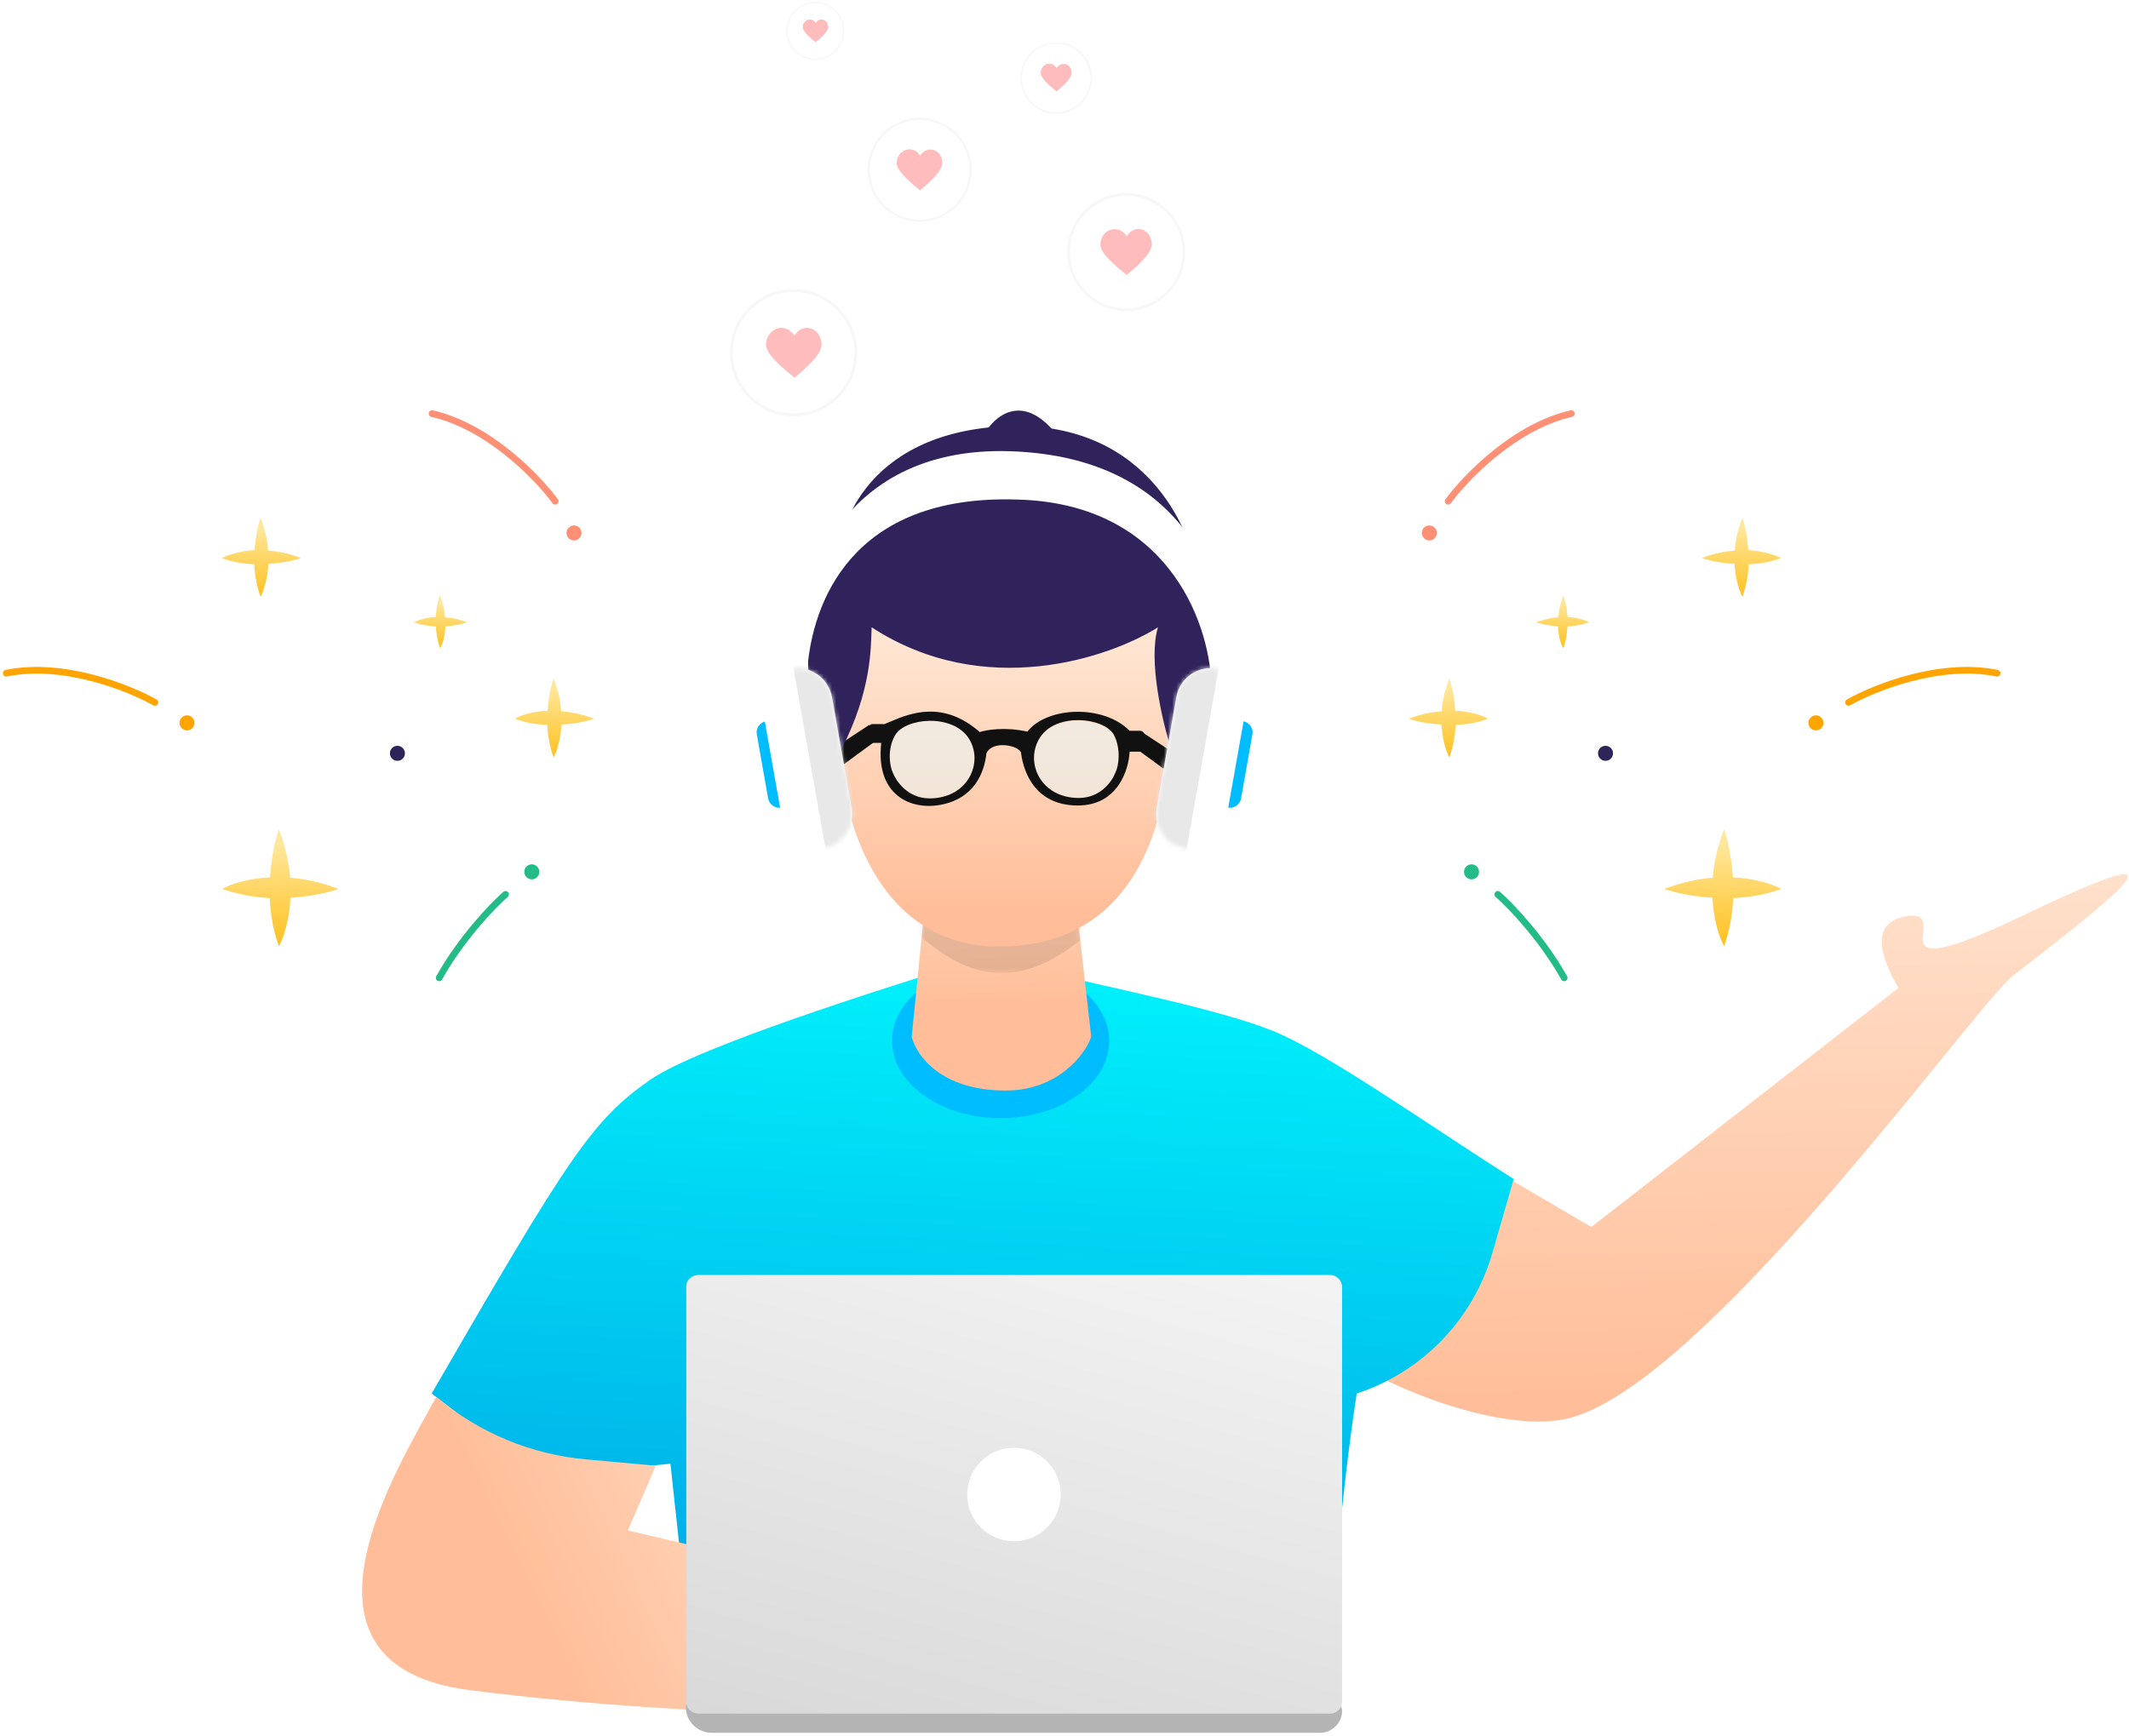 <?xml version="1.0" encoding="utf-8"?>
<!-- Generator: Adobe Illustrator 24.0.2, SVG Export Plug-In . SVG Version: 6.00 Build 0)  -->
<svg version="1.1" id="Capa_1" xmlns="http://www.w3.org/2000/svg" xmlns:xlink="http://www.w3.org/1999/xlink" x="0px" y="0px"
	 viewBox="0 0 510 416" style="enable-background:new 0 0 510 416;" xml:space="preserve">
<style type="text/css">
	.st0{fill:url(#SVGID_1_);}
	.st1{fill:url(#SVGID_2_);}
	.st2{fill:url(#SVGID_3_);}
	.st3{fill:#30235B;}
	.st4{fill:#00BDFF;}
	.st5{fill:url(#SVGID_4_);}
	.st6{fill:url(#SVGID_5_);filter:url(#Adobe_OpacityMaskFilter);}
	.st7{mask:url(#mask0_1_);}
	.st8{opacity:0.1;enable-background:new    ;}
	.st9{fill:url(#SVGID_6_);}
	.st10{fill:#111111;}
	.st11{fill:#FFFFFF;}
	.st12{fill:#FFFFFF;filter:url(#Adobe_OpacityMaskFilter_1_);}
	.st13{mask:url(#mask1_1_);}
	.st14{fill:#E8E8E8;}
	.st15{fill:#FFFFFF;filter:url(#Adobe_OpacityMaskFilter_2_);}
	.st16{mask:url(#mask2_1_);}
	.st17{opacity:0.5;fill:#E6FCFF;enable-background:new    ;}
	.st18{fill-rule:evenodd;clip-rule:evenodd;fill:#111111;}
	.st19{fill:#B4B4B4;}
	.st20{fill:url(#SVGID_7_);}
	.st21{fill-rule:evenodd;clip-rule:evenodd;fill:url(#SVGID_8_);}
	.st22{fill-rule:evenodd;clip-rule:evenodd;fill:url(#SVGID_9_);}
	.st23{fill-rule:evenodd;clip-rule:evenodd;fill:url(#SVGID_10_);}
	.st24{fill-rule:evenodd;clip-rule:evenodd;fill:url(#SVGID_11_);}
	.st25{fill:#2F235A;}
	.st26{fill:#FE9076;}
	.st27{fill:#FFA400;}
	.st28{fill:#23BB86;}
	.st29{fill:none;stroke:#FE9076;stroke-width:1.603;stroke-linecap:round;}
	.st30{fill:none;stroke:#FFA400;stroke-width:1.603;stroke-linecap:round;}
	.st31{fill:none;stroke:#23BB86;stroke-width:1.603;stroke-linecap:round;}
	.st32{fill-rule:evenodd;clip-rule:evenodd;fill:url(#SVGID_12_);}
	.st33{fill-rule:evenodd;clip-rule:evenodd;fill:url(#SVGID_13_);}
	.st34{fill-rule:evenodd;clip-rule:evenodd;fill:url(#SVGID_14_);}
	.st35{fill-rule:evenodd;clip-rule:evenodd;fill:url(#SVGID_15_);}
	.st36{fill:#FFBCBC;}
	.st37{fill:none;stroke:#F7F7F7;stroke-width:0.65;}
	.st38{fill:none;stroke:#F7F7F7;stroke-width:0.575;}
	.st39{fill:none;stroke:#F7F7F7;stroke-width:0.393;}
	.st40{fill:none;stroke:#F7F7F7;stroke-width:0.322;}
	.st41{fill:none;stroke:#F7F7F7;stroke-width:0.703;}
</style>
<linearGradient id="SVGID_1_" gradientUnits="userSpaceOnUse" x1="408.363" y1="257.449" x2="411.01" y2="81.581" gradientTransform="matrix(1 0 0 -1 0 415.89)">
	<stop  offset="0" style="stop-color:#FFEFE0"/>
	<stop  offset="1" style="stop-color:#FFBE99"/>
</linearGradient>
<path class="st0" d="M381.2,294l-39.7-23.3l-31.2,46.4c18.2,15.2,48.9,26.3,64.7,22.9c32.5-6.9,98.1-99.1,107.2-106.2
	c31-23.9,41.1-33,2.3-14.4c-37,17.7-17.4,0-26.5,0c-10.9,0.8-7.3,10.4-3.2,17.3L381.2,294z"/>
<linearGradient id="SVGID_2_" gradientUnits="userSpaceOnUse" x1="238.374" y1="215.526" x2="225.974" y2="-32.812" gradientTransform="matrix(1 0 0 -1 0 415.89)">
	<stop  offset="0" style="stop-color:#00FFFF"/>
	<stop  offset="1" style="stop-color:#008EDF"/>
</linearGradient>
<path class="st1" d="M155.8,258.7c11.2-7.8,55.5-21.8,74.9-27.8l20.6,2.2c13,3.2,40.8,8.7,53.6,13.9c12.8,5.2,36,21.7,57.7,35.5
	l-5.1,17.7c-4.6,15.9-16.7,28.5-32.5,33.7c-4,25.7-7.5,67.5-7,80.5l-150.5-0.1l-6.9-63.6l-31,3.3l-26.2-20.1
	C136.2,277.2,141.8,268.4,155.8,258.7z"/>
<linearGradient id="SVGID_3_" gradientUnits="userSpaceOnUse" x1="250.032" y1="81.501" x2="131.36" y2="24.627" gradientTransform="matrix(1 0 0 -1 0 415.89)">
	<stop  offset="6.779660e-02" style="stop-color:#FFEFE0"/>
	<stop  offset="1" style="stop-color:#FFBE99"/>
</linearGradient>
<path class="st2" d="M112.7,405c-47.7-6-16.7-54.4-8.2-70.3c10.2,8.6,22.9,13.9,36.2,15l16.4,1.5l-6.7,15.5l72.6,17l10.2,28.3
	C226,410.7,172,412.5,112.7,405z"/>
<path class="st3" d="M235.8,104c2.3-4.2,9.1-10.2,17.2,0H235.8z"/>
<ellipse class="st4" cx="239.7" cy="249.4" rx="26" ry="18.5"/>
<linearGradient id="SVGID_4_" gradientUnits="userSpaceOnUse" x1="237.597" y1="242.502" x2="239.677" y2="176.116" gradientTransform="matrix(1 0 0 -1 0 415.89)">
	<stop  offset="0" style="stop-color:#FFEFE0"/>
	<stop  offset="1" style="stop-color:#FFBE99"/>
</linearGradient>
<path class="st5" d="M218.4,248.4l3.6-36.1h35.3l4.1,36.1c-1.4,4.3-8.1,12.9-20.5,12.9C225.1,261.3,219.4,252.6,218.4,248.4z"/>
<defs>
	<filter id="Adobe_OpacityMaskFilter" filterUnits="userSpaceOnUse" x="211.1" y="185.4" width="59" height="47.8">
		<feColorMatrix  type="matrix" values="1 0 0 0 0  0 1 0 0 0  0 0 1 0 0  0 0 0 1 0"/>
	</filter>
</defs>
<mask maskUnits="userSpaceOnUse" x="211.1" y="185.4" width="59" height="47.8" id="mask0_1_">
	
		<linearGradient id="SVGID_5_" gradientUnits="userSpaceOnUse" x1="242.837" y1="242.379" x2="239.923" y2="166.748" gradientTransform="matrix(1 0 0 -1 0 415.89)">
		<stop  offset="0" style="stop-color:#FFEFE0"/>
		<stop  offset="1" style="stop-color:#FFBE99"/>
	</linearGradient>
	<path class="st6" d="M218.4,248.4l3.6-36.1h35.3l4.1,36.2c-1.4,4.3-8.1,12.8-20.5,12.8C225.1,261.3,219.4,252.6,218.4,248.4z"/>
</mask>
<g class="st7">
	<path class="st8" d="M270.1,213.6c-32,39.5-49.8,7.7-59,3l6.3-26.7l37.8-4.5L270.1,213.6z"/>
</g>
<linearGradient id="SVGID_6_" gradientUnits="userSpaceOnUse" x1="240.822" y1="277.93" x2="240.822" y2="198.211" gradientTransform="matrix(1 0 0 -1 0 415.89)">
	<stop  offset="0" style="stop-color:#FFEFE0"/>
	<stop  offset="1" style="stop-color:#FFBE99"/>
</linearGradient>
<path class="st9" d="M239.1,226.8c-38.1,0-44.7-54.7-32.9-79.7c26.5-32.4,59.6-13.5,72.9,0C282.3,167.9,285.8,226.8,239.1,226.8z"/>
<path class="st10" d="M279.7,184.9l-7.5-5.5l1.2-4.1l8.5,5.6L279.7,184.9z"/>
<path class="st10" d="M201.9,183.3l7.5-5.5l-1.2-4.1l-8.5,5.6L201.9,183.3z"/>
<path class="st3" d="M208.8,150.3c27,17.6,57,7.3,68.6,0c-2.4,7.7,1,22.5,3.1,29c17.6-22.9,11.8-35.3,6.8-38.6
	c-0.8-11.4-11.2-39.9-46-38.6c-34.8,1.4-41.6,26.1-40.6,35.2c-13.2,17.9-5.3,35.4,1,42C208.8,165.2,208.6,155.4,208.8,150.3z"/>
<g>
	<path class="st11" d="M243.9,119.7c-40.3-1.4-49.3,25.2-50.5,40.6c-0.1,1.2-1.1,2.2-2.3,2.2c-1.3,0-2.4-1.1-2.3-2.4
		c1.8-19.8,12.3-54.3,55.1-51.9c43.3,2.4,51.7,36.8,50.4,56c-0.1,1-0.9,1.8-2,1.8c-1.1,0-2-0.9-2.1-2
		C289.6,148.1,279,120.7,243.9,119.7z"/>
</g>
<g>
	<path class="st4" d="M297.8,172.8L297.8,172.8c1.5,0.3,2.5,1.7,2.2,3.2l-2.7,15.3c-0.3,1.5-1.7,2.5-3.2,2.2l0,0
		c-1.5-0.3-2.5-1.7-2.2-3.2l2.7-15.3C294.9,173.5,296.3,172.5,297.8,172.8z"/>
</g>
<g>
	<path class="st11" d="M291.6,160.2L291.6,160.2c4.6,0.8,7.6,5.2,6.8,9.8l-4.7,26.5c-0.8,4.6-5.2,7.6-9.8,6.8h0
		c-4.6-0.8-7.6-5.2-6.8-9.8l4.7-26.5C282.6,162.4,287,159.4,291.6,160.2z"/>
</g>
<g>
	<path class="st4" d="M183.5,172.8L183.5,172.8c-1.5,0.3-2.5,1.7-2.2,3.2l2.7,15.3c0.3,1.5,1.7,2.5,3.2,2.2l0,0
		c1.5-0.3,2.5-1.7,2.2-3.2l-2.7-15.3C186.4,173.5,185,172.5,183.5,172.8z"/>
</g>
<g>
	<path class="st11" d="M189.5,160.2L189.5,160.2c-4.6,0.8-7.6,5.2-6.8,9.8l4.7,26.5c0.8,4.6,5.2,7.6,9.8,6.8l0,0
		c4.6-0.8,7.6-5.2,6.8-9.8l-4.7-26.5C198.4,162.4,194.1,159.4,189.5,160.2z"/>
</g>
<defs>
	<filter id="Adobe_OpacityMaskFilter_1_" filterUnits="userSpaceOnUse" x="189.8" y="154.8" width="29.9" height="50.6">
		<feColorMatrix  type="matrix" values="1 0 0 0 0  0 1 0 0 0  0 0 1 0 0  0 0 0 1 0"/>
	</filter>
</defs>
<mask maskUnits="userSpaceOnUse" x="189.8" y="154.8" width="29.9" height="50.6" id="mask1_1_">
	<path class="st12" d="M189.5,160.2L189.5,160.2c-4.6,0.8-7.6,5.2-6.8,9.8l4.7,26.5c0.8,4.6,5.2,7.6,9.8,6.8l0,0
		c4.6-0.8,7.6-5.2,6.8-9.8l-4.7-26.5C198.4,162.4,194.1,159.4,189.5,160.2z"/>
</mask>
<g class="st13">
	
		<rect x="193.8" y="156.4" transform="matrix(0.985 -0.175 0.175 0.985 -28.415 38.697)" class="st14" width="21.9" height="47.5"/>
</g>
<defs>
	<filter id="Adobe_OpacityMaskFilter_2_" filterUnits="userSpaceOnUse" x="262.3" y="154.8" width="29.9" height="50.6">
		<feColorMatrix  type="matrix" values="1 0 0 0 0  0 1 0 0 0  0 0 1 0 0  0 0 0 1 0"/>
	</filter>
</defs>
<mask maskUnits="userSpaceOnUse" x="262.3" y="154.8" width="29.9" height="50.6" id="mask2_1_">
	<path class="st15" d="M291.6,160.2L291.6,160.2c4.6,0.8,7.6,5.2,6.8,9.8l-4.7,26.5c-0.8,4.6-5.2,7.6-9.8,6.8h0
		c-4.6-0.8-7.6-5.2-6.8-9.8l4.7-26.5C282.6,162.4,287,159.4,291.6,160.2z"/>
</mask>
<g class="st16">
	
		<rect x="253.5" y="169.2" transform="matrix(0.175 -0.985 0.985 0.175 51.317 421.584)" class="st14" width="47.5" height="21.9"/>
</g>
<path class="st17" d="M222.7,191.3c-5.4,0-8.1-4.3-8.8-6.1c-0.8-1.6-1.4-5.7,0.5-9c2.4-4.2,13.6-5.3,17.6,0.6
	C235.8,182.6,231.9,191.3,222.7,191.3z"/>
<path class="st17" d="M258.4,191.3c5.4,0,8.1-4.3,8.8-6.1c0.8-1.6,1.4-5.7-0.5-9c-2.4-4.2-13.6-5.3-17.6,0.6
	C245.3,182.6,249.2,191.3,258.4,191.3z"/>
<path class="st18" d="M234.7,175.4c-8.8-7.7-16.7-4.5-21.4-2.5c-0.5,0.2-1,0.4-1.4,0.6l-2.9,0c-0.6,0-1,0.5-1,1l0,2.5
	c0,0.5,0.5,1,1,1h2.1c-1.5,13.3,8.2,16.8,16,14.4c7-2.1,8.8-8.2,9.2-11.9c1.5-3.3,8-1.8,8.3-0.1c0,0,0,0.1,0,0.1l0,0
	c0.3,2.1,1.9,12.5,13.6,12.5c9.6,0,12.2-8.6,12.4-12.9l2.5,0c0.6,0,1-0.5,1-1l0-3c0-0.6-0.5-1-1-1l-2.5,0
	c-6.3-6.4-19.8-5.8-24.5,0.2C240.7,174.1,236.2,174.9,234.7,175.4z M222.7,191.3c-5.4,0-8.1-4.3-8.8-6.1c-0.8-1.6-1.4-5.7,0.5-9
	c2.4-4.2,13.6-5.3,17.6,0.6C235.8,182.6,231.9,191.3,222.7,191.3z M267.2,185.1c-0.7,1.9-3.4,6.1-8.8,6.1c-9.2,0-13.1-8.7-9.2-14.6
	c3.9-5.9,15.2-4.7,17.6-0.6C268.6,179.4,268,183.6,267.2,185.1z"/>
<path class="st19" d="M164.3,409.1c0-0.6,0.4-1,1-1h154.4c1,0,1.8,0.8,1.8,1.8c0,2.9-2.4,5.3-5.3,5.3H170.4
	C167,415.1,164.3,412.4,164.3,409.1z"/>
<linearGradient id="SVGID_7_" gradientUnits="userSpaceOnUse" x1="279.243" y1="188.194" x2="221.138" y2="-20.301" gradientTransform="matrix(1 0 0 -1 0 415.89)">
	<stop  offset="1.717770e-02" style="stop-color:#FFFFFF"/>
	<stop  offset="1" style="stop-color:#D7D7D7"/>
</linearGradient>
<path class="st20" d="M167.3,305.5h151.3c1.6,0,2.9,1.3,2.9,2.9v99.3c0,1.6-1.3,2.9-2.9,2.9H167.3c-1.6,0-2.9-1.3-2.9-2.9v-99.3
	C164.3,306.8,165.6,305.5,167.3,305.5z"/>
<circle class="st11" cx="242.9" cy="358.1" r="11.2"/>
<linearGradient id="SVGID_8_" gradientUnits="userSpaceOnUse" x1="132.893" y1="251.458" x2="132.893" y2="233.568" gradientTransform="matrix(1 0 0 -1 0 415.89)">
	<stop  offset="0" style="stop-color:#FFE89E"/>
	<stop  offset="1" style="stop-color:#FFBF1A"/>
</linearGradient>
<path class="st21" d="M131.2,170.3c0.2-3.4,0.9-6.3,1.4-7.8c1.1,2.8,1.7,5.5,1.8,7.9c2.4,0.2,5.1,0.7,7.9,1.8
	c-1.6,0.6-4.4,1.2-7.8,1.4c-0.2,3.6-1.1,6.4-1.9,7.9c-0.9-2.6-1.4-5.3-1.5-7.8c-2.5-0.1-5.2-0.5-7.8-1.5
	C124.8,171.4,127.6,170.4,131.2,170.3z"/>
<linearGradient id="SVGID_9_" gradientUnits="userSpaceOnUse" x1="105.453" y1="271.938" x2="105.453" y2="260.031" gradientTransform="matrix(1 0 0 -1 0 415.89)">
	<stop  offset="0" style="stop-color:#FFE89E"/>
	<stop  offset="1" style="stop-color:#FFBF1A"/>
</linearGradient>
<path class="st22" d="M104.4,147.8c0.1-2.3,0.6-4.2,1-5.2c0.7,1.9,1.1,3.6,1.2,5.3c1.6,0.1,3.4,0.5,5.3,1.2c-1.1,0.4-3,0.8-5.2,1
	c-0.1,2.4-0.7,4.3-1.3,5.2c-0.6-1.7-0.9-3.5-1-5.2c-1.7-0.1-3.5-0.4-5.2-1C100.1,148.6,101.9,148,104.4,147.8z"/>
<linearGradient id="SVGID_10_" gradientUnits="userSpaceOnUse" x1="62.683" y1="289.862" x2="62.683" y2="271.973" gradientTransform="matrix(1 0 0 -1 0 415.89)">
	<stop  offset="0" style="stop-color:#FFE89E"/>
	<stop  offset="1" style="stop-color:#FFBF1A"/>
</linearGradient>
<path class="st23" d="M61,131.8c0.2-3.4,0.9-6.3,1.4-7.8c1.1,2.8,1.7,5.5,1.8,7.9c2.4,0.2,5.1,0.7,7.9,1.8c-1.6,0.6-4.4,1.2-7.8,1.4
	c-0.2,3.6-1.1,6.4-1.9,7.9c-0.9-2.6-1.4-5.3-1.5-7.8c-2.5-0.1-5.2-0.5-7.8-1.5C54.6,133,57.4,132,61,131.8z"/>
<linearGradient id="SVGID_11_" gradientUnits="userSpaceOnUse" x1="67.172" y1="214.264" x2="67.172" y2="187.944" gradientTransform="matrix(1 0 0 -1 0 415.89)">
	<stop  offset="0" style="stop-color:#FFE89E"/>
	<stop  offset="1" style="stop-color:#FFBF1A"/>
</linearGradient>
<path class="st24" d="M64.7,210.2c0.3-5,1.3-9.2,2.1-11.5c1.6,4.1,2.4,8,2.7,11.6c3.6,0.3,7.5,1.1,11.6,2.7
	c-2.3,0.8-6.5,1.8-11.5,2.1c-0.3,5.3-1.6,9.5-2.8,11.6c-1.4-3.8-2-7.8-2.2-11.5C61,215,57,214.3,53.2,213
	C55.3,211.8,59.4,210.5,64.7,210.2z"/>
<circle class="st25" cx="95.2" cy="180.5" r="1.8"/>
<circle class="st26" cx="137.5" cy="127.7" r="1.8"/>
<circle class="st27" cx="44.8" cy="173.2" r="1.8"/>
<circle class="st28" cx="127.4" cy="208.9" r="1.8"/>
<path class="st29" d="M133,120.1c-4.2-5.7-15.9-17.9-29.5-21"/>
<path class="st30" d="M37.1,168.3c-6.2-3.5-21.9-9.8-35.6-7"/>
<path class="st31" d="M121.1,214.3c-3.2,2.8-10.7,10.7-15.9,20"/>
<linearGradient id="SVGID_12_" gradientUnits="userSpaceOnUse" x1="346.933" y1="251.458" x2="346.933" y2="233.568" gradientTransform="matrix(1 0 0 -1 0 415.89)">
	<stop  offset="0" style="stop-color:#FFE89E"/>
	<stop  offset="1" style="stop-color:#FFBF1A"/>
</linearGradient>
<path class="st32" d="M348.6,170.3c-0.2-3.4-0.9-6.3-1.4-7.8c-1.1,2.8-1.7,5.5-1.8,7.9c-2.4,0.2-5.1,0.7-7.9,1.8
	c1.6,0.6,4.4,1.2,7.8,1.4c0.2,3.6,1.1,6.4,1.9,7.9c0.9-2.6,1.4-5.3,1.5-7.8c2.5-0.1,5.2-0.5,7.8-1.5
	C355,171.4,352.2,170.4,348.6,170.3z"/>
<linearGradient id="SVGID_13_" gradientUnits="userSpaceOnUse" x1="374.373" y1="271.938" x2="374.373" y2="260.031" gradientTransform="matrix(1 0 0 -1 0 415.89)">
	<stop  offset="0" style="stop-color:#FFE89E"/>
	<stop  offset="1" style="stop-color:#FFBF1A"/>
</linearGradient>
<path class="st33" d="M375.5,147.8c-0.1-2.3-0.6-4.2-1-5.2c-0.7,1.9-1.1,3.6-1.2,5.3c-1.6,0.1-3.4,0.5-5.3,1.2c1.1,0.4,3,0.8,5.2,1
	c0.1,2.4,0.7,4.3,1.3,5.2c0.6-1.7,0.9-3.5,1-5.2c1.7-0.1,3.5-0.4,5.2-1C379.8,148.6,377.9,148,375.5,147.8z"/>
<linearGradient id="SVGID_14_" gradientUnits="userSpaceOnUse" x1="417.142" y1="289.862" x2="417.142" y2="271.973" gradientTransform="matrix(1 0 0 -1 0 415.89)">
	<stop  offset="0" style="stop-color:#FFE89E"/>
	<stop  offset="1" style="stop-color:#FFBF1A"/>
</linearGradient>
<path class="st34" d="M418.8,131.8c-0.2-3.4-0.9-6.3-1.4-7.8c-1.1,2.8-1.7,5.5-1.8,7.9c-2.4,0.2-5.1,0.7-7.9,1.8
	c1.6,0.6,4.4,1.2,7.8,1.4c0.2,3.6,1.1,6.4,1.9,7.9c0.9-2.6,1.4-5.3,1.5-7.8c2.5-0.1,5.2-0.5,7.8-1.5
	C425.2,133,422.4,132,418.8,131.8z"/>
<linearGradient id="SVGID_15_" gradientUnits="userSpaceOnUse" x1="412.654" y1="214.264" x2="412.654" y2="187.944" gradientTransform="matrix(1 0 0 -1 0 415.89)">
	<stop  offset="0" style="stop-color:#FFE89E"/>
	<stop  offset="1" style="stop-color:#FFBF1A"/>
</linearGradient>
<path class="st35" d="M415.1,210.2c-0.3-5-1.3-9.2-2.1-11.5c-1.6,4.1-2.4,8-2.7,11.6c-3.6,0.3-7.5,1.1-11.6,2.7
	c2.3,0.8,6.5,1.8,11.5,2.1c0.3,5.3,1.6,9.5,2.8,11.6c1.4-3.8,2-7.8,2.2-11.5c3.7-0.2,7.7-0.8,11.5-2.2
	C424.6,211.8,420.4,210.5,415.1,210.2z"/>
<circle class="st25" cx="384.6" cy="180.5" r="1.8"/>
<circle class="st26" cx="342.4" cy="127.7" r="1.8"/>
<circle class="st27" cx="435" cy="173.2" r="1.8"/>
<circle class="st28" cx="352.5" cy="208.9" r="1.8"/>
<path class="st29" d="M346.9,120.1c4.2-5.7,15.9-17.9,29.5-21"/>
<path class="st30" d="M442.8,168.3c6.2-3.5,21.9-9.8,35.6-7"/>
<path class="st31" d="M358.8,214.3c3.2,2.8,10.7,10.7,15.9,20"/>
<path class="st36" d="M269.9,56.6c-2.1-3.2-6.3-1.5-6.3,2c0,2.6,5.8,6.8,6.3,7.3c0.5-0.5,6-4.7,6-7.3C276,55.1,272,53.3,269.9,56.6z
	"/>
<circle class="st37" cx="269.8" cy="60.4" r="13.8"/>
<path class="st36" d="M220.4,37.3c-1.8-2.9-5.6-1.3-5.6,1.8c0,2.3,5.1,6,5.6,6.5c0.5-0.5,5.3-4.1,5.3-6.5
	C225.8,36,222.3,34.5,220.4,37.3z"/>
<circle class="st38" cx="220.3" cy="40.7" r="12.2"/>
<path class="st36" d="M253.1,16.3c-1.3-2-3.8-0.9-3.8,1.2c0,1.6,3.5,4.1,3.8,4.4c0.3-0.3,3.6-2.8,3.6-4.4
	C256.8,15.5,254.4,14.4,253.1,16.3z"/>
<circle class="st39" cx="253" cy="18.7" r="8.4"/>
<path class="st36" d="M195.4,5.5c-1-1.6-3.1-0.7-3.1,1c0,1.3,2.9,3.4,3.1,3.6c0.3-0.3,3-2.3,3-3.6C198.4,4.8,196.4,3.9,195.4,5.5z"
	/>
<circle class="st40" cx="195.3" cy="7.4" r="6.8"/>
<path class="st36" d="M190.3,80.4c-2.3-3.5-6.8-1.6-6.8,2.2c0,2.9,6.3,7.3,6.8,7.9c0.6-0.6,6.5-5,6.5-7.9
	C196.8,78.8,192.6,76.9,190.3,80.4z"/>
<circle class="st41" cx="190.1" cy="84.5" r="14.9"/>
</svg>
